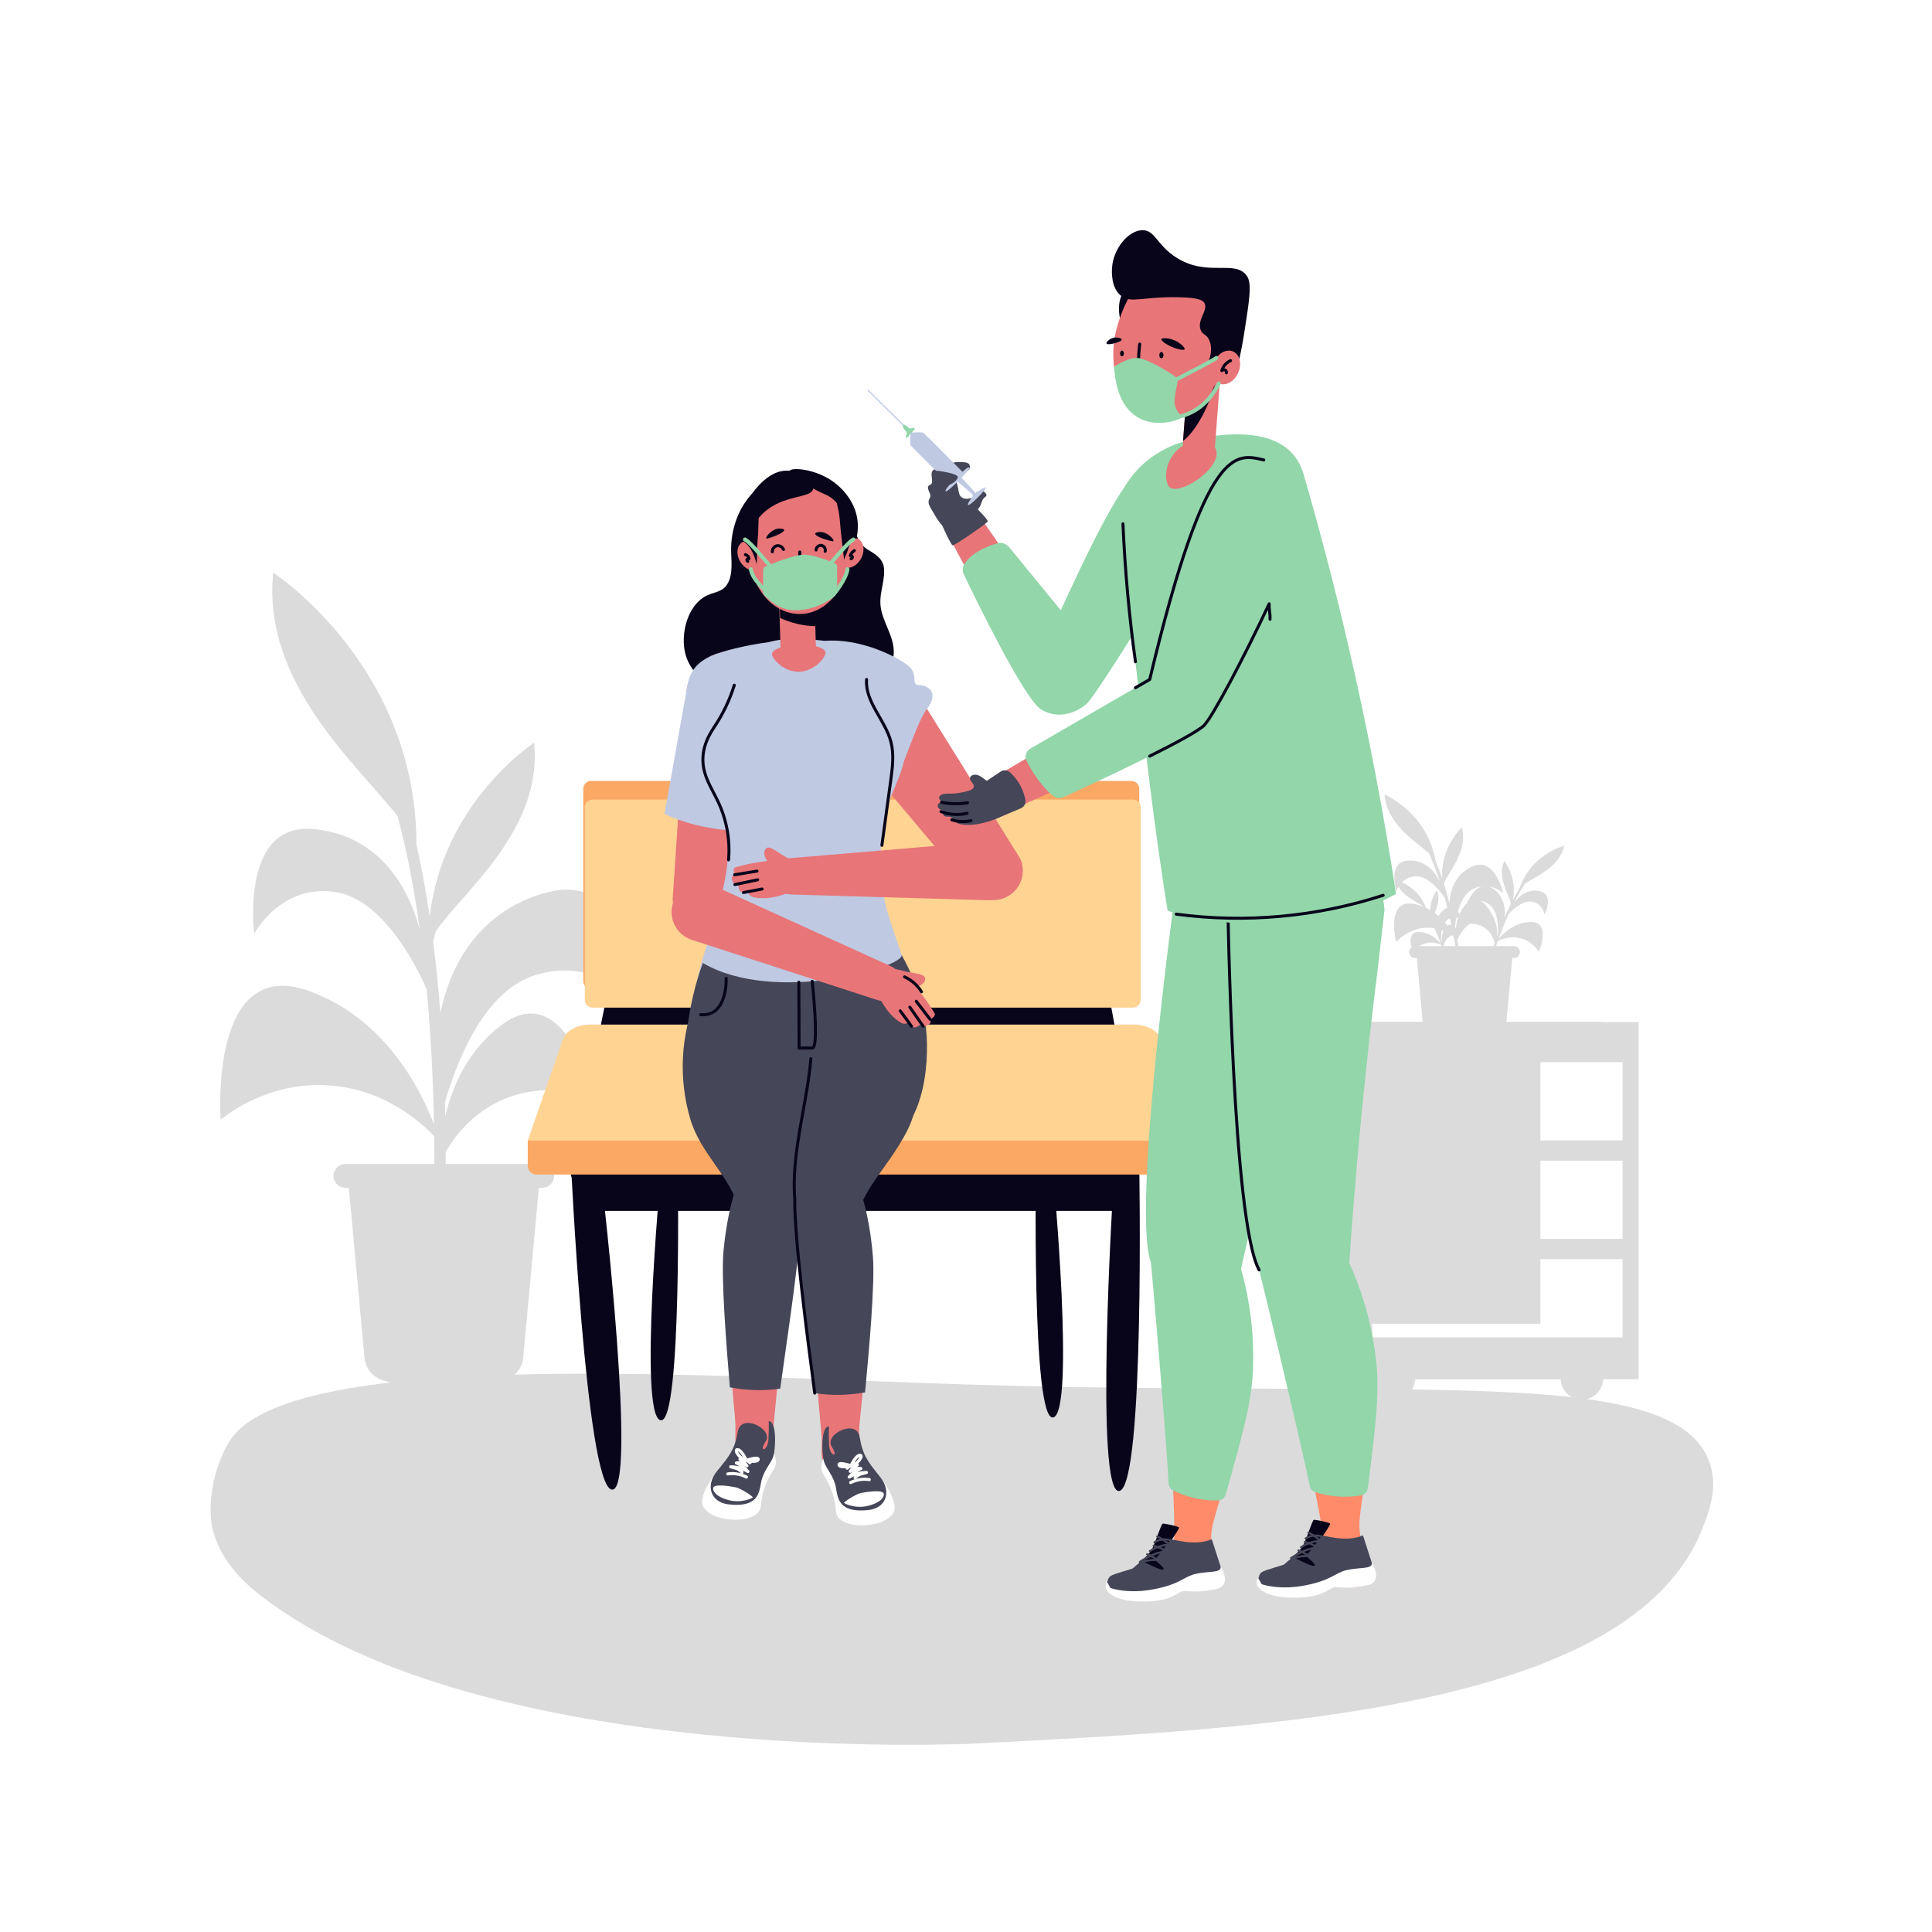 <?xml version="1.0" encoding="utf-8"?>
<!-- Generator: Adobe Illustrator 27.5.0, SVG Export Plug-In . SVG Version: 6.00 Build 0)  -->
<svg version="1.1" xmlns="http://www.w3.org/2000/svg" xmlns:xlink="http://www.w3.org/1999/xlink" x="0px" y="0px"
	 viewBox="0 0 500 500" style="enable-background:new 0 0 500 500;" xml:space="preserve">
<g id="BACKGROUND">
	<rect style="fill:#FFFFFF;" width="500" height="500"/>
</g>
<g id="OBJECTS">
	<g>
		<g>
			<g>
				<g>
					
						<rect x="344.244" y="264.508" transform="matrix(-1 -1.224647e-16 1.224647e-16 -1 759.118 621.464)" style="fill:#DBDBDB;" width="70.63" height="92.448"/>
					
						<rect x="353.427" y="264.508" transform="matrix(-1 -1.224647e-16 1.224647e-16 -1 777.484 621.464)" style="fill:#DBDBDB;" width="70.63" height="92.448"/>
					<rect x="398.654" y="274.88" style="fill:#FFFFFF;" width="21.258" height="20.247"/>
					<rect x="398.654" y="300.373" style="fill:#FFFFFF;" width="21.258" height="20.247"/>
					<polygon style="fill:#FFFFFF;" points="398.654,325.866 398.654,342.584 355.133,342.584 355.133,346.113 419.912,346.113 
						419.912,325.866 					"/>
					<path style="fill:#DBDBDB;" d="M403.902,356.753c0,3.03,2.456,5.486,5.486,5.486c3.03,0,5.486-2.456,5.486-5.486
						c0-3.03-2.456-5.486-5.486-5.486C406.358,351.267,403.902,353.723,403.902,356.753z"/>
					<path style="fill:#DBDBDB;" d="M355.251,356.753c0,3.03,2.456,5.486,5.486,5.486c3.03,0,5.486-2.456,5.486-5.486
						c0-3.03-2.456-5.486-5.486-5.486C357.707,351.267,355.251,353.723,355.251,356.753z"/>
				</g>
				<g>
					<path style="fill:#DBDBDB;" d="M140.337,301.241H89.398c-1.7,0-3.079,1.378-3.079,3.079c0,1.7,1.378,3.079,3.079,3.079h0.881
						c1.351,14.658,2.701,29.317,4.052,43.975c0.244,2.648,2.014,4.912,4.535,5.756c3.931,1.316,9.189,2.538,15.433,2.608
						c6.716,0.076,12.353-1.206,16.488-2.582c2.551-0.849,4.37-3.104,4.616-5.781l4.052-43.976h0.881c1.7,0,3.079-1.378,3.079-3.079
						C143.416,302.62,142.037,301.241,140.337,301.241z"/>
					<path style="fill:#DBDBDB;" d="M137.567,252.698c17.37-6.27,28.991,8.655,28.991,8.655s-1.907-36.197-24.507-30.517
						c-15.008,3.771-24.719,15.117-28.079,31.387c-0.462-5.997-1.071-12.201-1.863-18.444l0.571-2.574
						c6.442-9.831,27.887-26.152,25.541-48.986c0,0-23.639,15.382-27.012,44.995c-0.929-6.278-2.061-12.531-3.431-18.594
						c0.035-46.318-37.071-70.431-37.071-70.431c-2.926,28.489,21.533,49.472,32.165,62.985c2.525,9.32,4.398,19.38,5.78,29.449
						c-4.146-15.471-14.094-25.123-28.06-26.091c-18.376-1.274-14.822,27.156-14.822,27.156s6.965-13.231,21.353-10.769
						c12.719,2.176,21.44,20.814,23.294,25.113c1.2,12.841,1.714,25.043,1.902,34.999c-3.283-8.724-12.349-27.206-32.102-34.485
						c-26.271-9.682-23.1,33.214-23.1,33.214c2.672-2.122,12.518-9.414,26.723-8.926c14.905,0.512,24.76,9.248,28.528,13.224
						c0.165,12.532-0.174,20.825-0.187,21.115c-0.035,0.796,0.582,1.471,1.379,1.506c0.022,0.001,0.043,0.002,0.065,0.002
						c0.768,0,1.407-0.605,1.441-1.38c0.045-1.013,0.31-7.461,0.287-17.164c2.345-4.131,7.542-11.2,17.056-14.422
						c10.194-3.453,18.923-0.314,21.324,0.642c0,0-7.059-31.794-23.995-19.043c-8.827,6.646-12.752,16.071-14.491,23.578
						c-0.024-1.176-0.053-2.376-0.087-3.606C117.765,276.141,124.57,257.39,137.567,252.698z"/>
				</g>
				<g>
					<path style="fill:#DBDBDB;" d="M366.231,244.851h25.586c0.854,0,1.546,0.692,1.546,1.546c0,0.854-0.692,1.546-1.546,1.546
						h-0.443c-0.678,7.363-1.357,14.726-2.035,22.088c-0.122,1.33-1.012,2.467-2.278,2.891c-1.975,0.661-4.615,1.275-7.752,1.31
						c-3.373,0.038-6.205-0.606-8.282-1.297c-1.281-0.426-2.195-1.559-2.319-2.904l-2.035-22.089h-0.443
						c-0.854,0-1.546-0.692-1.546-1.546C364.685,245.544,365.377,244.851,366.231,244.851z"/>
					<path style="fill:#DBDBDB;" d="M385.555,234.182c-2.854-2.296-5.996-0.245-5.996-0.245s2.69-6.667,6.564-4.145
						c2.572,1.675,3.663,4.429,3.244,7.697c0.473-1.095,0.987-2.22,1.538-3.34l0.059-0.52c-0.575-2.259-3.546-6.703-1.634-10.835
						c0,0,3.443,4.409,2.167,10.182c0.579-1.118,1.194-2.218,1.842-3.267c2.979-8.691,11.493-10.823,11.493-10.823
						c-1.287,5.533-7.228,7.893-10.093,9.743c-1.074,1.586-2.074,3.352-2.982,5.152c1.775-2.635,4.263-3.805,6.945-3.086
						c3.529,0.945,1.03,6.049,1.03,6.049s-0.454-2.931-3.312-3.396c-2.526-0.411-5.363,2.523-5.988,3.21
						c-1.053,2.332-1.935,4.587-2.612,6.443c1.178-1.425,4.07-4.308,8.245-4.4c5.552-0.123,2.193,7.719,2.193,7.719
						c-0.364-0.57-1.741-2.573-4.438-3.397c-2.829-0.865-5.241,0.139-6.204,0.642c-0.839,2.34-1.309,3.918-1.326,3.973
						c-0.045,0.152-0.204,0.238-0.356,0.194c-0.004-0.001-0.008-0.002-0.012-0.004c-0.144-0.049-0.225-0.204-0.181-0.352
						c0.057-0.193,0.423-1.419,1.052-3.238c-0.174-0.926-0.693-2.587-2.27-3.805c-1.69-1.305-3.53-1.278-4.042-1.254
						c0,0,3.373-5.509,5.728-2.026c1.228,1.816,1.356,3.837,1.199,5.357c0.08-0.219,0.163-0.442,0.249-0.671
						C387.759,239.855,387.691,235.899,385.555,234.182z"/>
					<path style="fill:#DBDBDB;" d="M374.414,238.183c1.949-1.567,4.094-0.167,4.094-0.167s-1.837-4.552-4.482-2.83
						c-1.756,1.143-2.501,3.024-2.215,5.256c-0.323-0.748-0.674-1.516-1.05-2.28l-0.04-0.355c0.393-1.543,2.421-4.577,1.116-7.398
						c0,0-2.351,3.01-1.48,6.952c-0.395-0.763-0.815-1.514-1.258-2.231c-2.034-5.934-7.848-7.39-7.848-7.39
						c0.879,3.778,4.935,5.389,6.892,6.652c0.734,1.083,1.416,2.289,2.036,3.518c-1.212-1.799-2.911-2.598-4.742-2.107
						c-2.41,0.645-0.704,4.13-0.704,4.13s0.31-2.001,2.261-2.319c1.725-0.281,3.662,1.723,4.089,2.191
						c0.719,1.592,1.322,3.132,1.784,4.399c-0.805-0.973-2.779-2.941-5.629-3.005c-3.791-0.084-1.497,5.271-1.497,5.271
						c0.249-0.389,1.189-1.757,3.03-2.319c1.932-0.59,3.578,0.095,4.236,0.439c0.573,1.598,0.894,2.675,0.905,2.713
						c0.03,0.104,0.139,0.163,0.243,0.132c0.003-0.001,0.006-0.002,0.008-0.003c0.098-0.034,0.154-0.139,0.124-0.24
						c-0.039-0.132-0.289-0.969-0.719-2.211c0.119-0.632,0.473-1.766,1.55-2.598c1.154-0.891,2.41-0.873,2.759-0.856
						c0,0-2.303-3.762-3.911-1.383c-0.838,1.24-0.926,2.62-0.819,3.658c-0.055-0.15-0.111-0.302-0.17-0.458
						C372.909,242.057,372.956,239.355,374.414,238.183z"/>
					<path style="fill:#DBDBDB;" d="M380.959,230.22c4.319-2.479,8.104,0.941,8.104,0.941s-2.202-9.523-7.938-6.956
						c-3.809,1.704-5.857,5.172-5.987,9.65c-0.404-1.571-0.856-3.19-1.358-4.811l0.031-0.71c1.25-2.912,6.181-8.251,4.488-14.205
						c0,0-5.557,5.192-5.066,13.214c-0.541-1.624-1.134-3.231-1.782-4.777c-2.16-12.302-13.143-16.968-13.143-16.968
						c0.557,7.703,8.035,12.129,11.492,15.22c1.107,2.357,2.076,4.94,2.914,7.55c-1.825-3.914-4.919-6.012-8.674-5.615
						c-4.94,0.523-2.664,7.906-2.664,7.906s1.23-3.84,5.166-3.86c3.479-0.018,6.669,4.523,7.362,5.578
						c0.92,3.354,1.628,6.57,2.144,9.205c-1.281-2.163-4.554-6.646-10.14-7.654c-7.43-1.341-4.579,9.902-4.579,9.902
						c0.61-0.689,2.883-3.086,6.679-3.622c3.982-0.562,7.008,1.296,8.195,2.176c0.631,3.32,0.929,5.538,0.939,5.616
						c0.028,0.213,0.223,0.363,0.437,0.335c0.006-0.001,0.012-0.002,0.017-0.003c0.204-0.036,0.345-0.227,0.318-0.434
						c-0.035-0.271-0.267-1.996-0.728-4.572c0.429-1.207,1.478-3.328,3.854-4.629c2.545-1.394,5.01-0.97,5.693-0.828
						c0,0-3.364-8.113-7.264-3.934c-2.033,2.178-2.634,4.865-2.744,6.94c-0.061-0.311-0.125-0.629-0.192-0.954
						C376.799,237.373,377.727,232.075,380.959,230.22z"/>
				</g>
			</g>
			<path style="fill:#DBDBDB;" d="M440.533,395.693c-18.576,46.996-112.87,51.742-188.476,55.547c0,0-126.787,6.381-184.455-38.215
				c-2.887-2.233-10.739-8.305-12.783-18.222c0,0-2.046-9.929,4.212-21.209c13.858-24.976,120.949-17.52,190.544-15.308
				c117.226,3.725,184.577-5.634,192.993,20.634C444.584,385.212,442.396,390.98,440.533,395.693z"/>
			<g>
				<path style="fill:#DBDBDB;" d="M435.562,369.828c-0.416-0.289-0.85-0.569-1.298-0.842l3.001,6.797h-68.178l-3.66-16.192
					c-0.29-0.004-0.579-0.008-0.871-0.012l3.663,16.204h-68.217l-0.175-16.532c-0.282-0.003-0.566-0.005-0.849-0.008l0.175,16.539
					h-68.219l3.694-18.019c-0.286-0.011-0.572-0.021-0.859-0.032l-3.701,18.051h-68.184l8.451-20.096
					c-0.304-0.005-0.608-0.011-0.912-0.016l-8.458,20.112H92.851l11.67-18.346c-0.36,0.036-0.718,0.073-1.075,0.11l-11.6,18.236
					H57.912c-0.183,0.387-0.339,0.767-0.504,1.15h62.445l-13.143,24.036H57c0.198,0.392,0.403,0.775,0.616,1.15h17.478
					l-7.116,11.188c0.224,0.172,0.455,0.338,0.682,0.508l7.439-11.696h73.79l-11.912,28.325H99.021
					c0.971,0.391,1.951,0.772,2.934,1.15h69.153l-5.107,15.416c0.285,0.039,0.57,0.079,0.855,0.118l5.145-15.533h80.232
					l-2.283,19.733c0.325-0.012,0.606-0.022,0.857-0.032l2.28-19.701h80.253l1.346,13.481c0.281-0.035,0.562-0.069,0.842-0.105
					l-1.335-13.376H396.4c1.02-0.375,2.026-0.759,3.021-1.15h-17.977l-6.403-28.325h62.334c0.224-0.378,0.432-0.765,0.646-1.15
					h-32.363l-7.581-24.036h43.699c-0.184-0.392-0.384-0.775-0.598-1.15h-2.986L435.562,369.828z M182.146,400.968l7.962-24.036
					h68.45l-2.781,24.036H182.146z M299.43,402.117l0.299,28.325h-80.001l5.807-28.325H299.43z M256.63,400.968l2.781-24.036h68.47
					l2.4,24.036H256.63z M120.82,376.932h68.394l-7.962,24.036h-73.575L120.82,376.932z M150.809,402.117h73.86l-5.807,28.325
					h-79.965L150.809,402.117z M380.576,430.442h-79.998l-0.299-28.325h73.894L380.576,430.442z M404.769,400.968h-73.634
					l-2.4-24.036h68.453L404.769,400.968z"/>
			</g>
		</g>
		<g>
			<g>
				<path style="fill:#08051A;" d="M272.583,303.945c0,0,5.717,61.492,0,62.877s-4.447-67.241-4.447-67.241"/>
				<path style="fill:#08051A;" d="M170.931,304.677c0,0-5.717,61.492,0,62.877c5.717,1.385,4.447-67.241,4.447-67.241"/>
				<polygon style="fill:#08051A;" points="147.684,303.975 151.345,313.374 291.195,313.374 295.222,302.508 280.944,224.163 
					163.792,224.163 				"/>
				<path style="fill:#08051A;" d="M294.836,301.358c0,0,1.484,82.893-5.106,84.489c-6.59,1.596-1.647-78.247-1.647-78.247"/>
				<path style="fill:#08051A;" d="M147.684,299.581c0,0,3.936,84.975,10.649,85.928c6.713,0.953-2.371-77.637-2.371-77.637"/>
				<path style="fill:#FBA864;" d="M292.825,255.954H152.97c-1.111,0-2.011-0.9-2.011-2.011v-49.829c0-1.111,0.9-2.011,2.011-2.011
					h139.855c1.111,0,2.011,0.9,2.011,2.011v49.829C294.836,255.053,293.936,255.954,292.825,255.954z"/>
				<path style="fill:#FFD392;" d="M293.211,260.773H153.356c-1.111,0-2.011-0.9-2.011-2.011v-49.829c0-1.111,0.9-2.011,2.011-2.011
					h139.855c1.111,0,2.011,0.9,2.011,2.011v49.829C295.222,259.872,294.321,260.773,293.211,260.773z"/>
				<path style="fill:#FBA864;" d="M306.439,303.975H138.854c-1.256,0-2.274-1.018-2.274-2.274v-6.5h172.982l-0.866,6.788
					C308.55,303.124,307.584,303.975,306.439,303.975z"/>
				<path style="fill:#FFD392;" d="M309.561,295.2H136.579l9.1-26.205c0.782-2.253,3.691-3.841,7.036-3.841h140.71
					c3.345,0,6.254,1.588,7.036,3.841L309.561,295.2z"/>
			</g>
			<g>
				<g>
					<g>
						<g>
							<path style="fill:#08051A;" d="M189.221,141.53c-0.002,0.08-0.004,0.16-0.006,0.239c-0.057,3.024,0.701,6.898-1.108,9.584
								c-1.326,1.97-3.471,1.855-5.395,2.878c-5.298,2.815-7.016,11.304-4.839,16.494c2.034,4.85,6.897,7.925,11.822,9.769
								c10.444,3.91,22.426,3.523,32.596-1.053c3.8-1.71,7.742-4.495,8.786-8.773c1.107-4.539-1.943-8.307-2.96-12.527
								c-0.953-3.95,0.834-6.939,0.691-10.706c-0.104-2.74-2.062-3.882-4.194-5.171c-4.329-2.616-3.111-8.202-5.078-12.256
								c-2.007-4.136-6.281-7.033-10.813-7.608c-5.128-0.651-10.432,1.505-13.991,5.254
								C191.229,131.345,189.371,136.441,189.221,141.53z"/>
							<g>
								<g>
									<g>
										<g>
											<g>
												<path style="fill:#E87578;" d="M235.618,176.558l28.378,45.593c1.764,3.797,0.117,8.305-3.68,10.07
													c-2.994,1.391-6.43,0.66-8.614-1.574l0.004,0.006l-0.012-0.014c-0.132-0.135-0.26-0.274-0.382-0.42
													c-0.109-0.13-0.202-0.275-0.302-0.413l-33.735-40.045c-6.198-7.432-0.528-15.34,4.091-17.487
													C226.572,169.853,232.686,171.779,235.618,176.558z"/>
											</g>
										</g>
									</g>
									<g>
										<g>
											<g>
												<g>
													<g>
														<g>
															<g>
																<g>
																	<path style="fill:#E87578;" d="M231.192,257.156c-2.599-1.105-6.249,8.631-7.26,10.55
																		c-2.499,4.742-4.969,9.5-7.381,14.287c-3.717,7.379-7.587,14.836-10.373,22.632
																		c-3.794,10.615,13.758,12.456,16.006,7.06c3.142-7.544,9.607-12.794,12.077-20.855
																		c3.118-10.177,2.713-21.442-1.323-31.308c-0.355-0.867-0.778-1.774-1.57-2.273
																		C231.31,257.212,231.251,257.181,231.192,257.156z"/>
																	<path style="fill:#E87578;" d="M212.666,372.209c0.095,4.735-0.813,6.306,2.681,7.221
																		c3.494,0.915,5.832-1.044,5.832-1.044c1.688-2.388,0.903-5.69,1.226-9.407c0.323-3.717,3.649-34.346,2.89-43.656
																		c-0.759-9.311-2.837-18.038-5.605-21.695c-2.433-3.215-12.064-3.499-12.89,1.411"/>
																</g>
															</g>
														</g>
													</g>
													<path style="fill:#454658;" d="M209.792,352.436c0.38,2.874,0.738,5.597,1.057,8.106
														c4.406,0.677,8.767,0.58,13.027-0.202c1.045-10.843,2.586-28.377,2.039-35.068c-0.44-5.404-1.335-10.626-2.522-14.741
														c1.353-2.776,3.17-5.322,4.927-7.786c2.533-3.551,6.508-9.079,7.89-13.59c3.213-10.488,1.382-19.898-2.697-29.87
														c-0.091-0.222-0.914-1.135-1.816-2.564c-0.361-0.572-0.614-1.018-0.801-1.365c-0.409-0.762-0.658-1.119-0.683-1.134
														c-0.584-0.342-4.368,4.465-15.366,21.29c-4.112,6.604-8.766,16.53-9.255,28.904c-0.082,2.074-0.041,4.06,0.092,5.949
														C205.547,320.307,207.9,338.113,209.792,352.436z"/>
												</g>
												<g>
													<g>
														<g>
															<g>
																<g>
																	<path style="fill:#E87578;" d="M182.669,255.778c2.61-1.077,6.158,8.697,7.148,10.626
																		c2.449,4.768,4.868,9.552,7.229,14.365c3.639,7.417,7.429,14.915,10.133,22.74
																		c3.682,10.654-13.889,12.31-16.079,6.89c-3.062-7.577-9.471-12.895-11.856-20.982
																		c-3.011-10.21-2.486-21.47,1.654-31.293c0.364-0.863,0.797-1.765,1.594-2.256
																		C182.55,255.833,182.609,255.803,182.669,255.778z"/>
																	<path style="fill:#E87578;" d="M199.977,371.021c-0.145,4.734,0.746,6.314-2.757,7.192
																		c-3.503,0.878-5.821-1.105-5.821-1.105c-1.663-2.405-0.843-5.699-1.127-9.42
																		c-0.284-3.72-3.286-34.382-2.428-43.684c0.858-9.302,3.028-18.007,5.834-21.634
																		c2.467-3.19,12.1-3.371,12.874,1.547"/>
																	<g>
																		<path style="fill:#FFFFFF;" d="M200.108,375.764c0,0,1.446,2.471,0.144,4.486
																			c-1.302,2.014-2.965,4.828-3.346,9.535c-0.38,4.707-12.067,4.572-14.795,0.346
																			c-2.07-3.205,4.619-10.845,4.619-10.845"/>
																		<path style="fill:#454658;" d="M198.936,367.789c2.164,0.048,1.796,7.168,1.208,9.075
																			c-0.588,1.907-2.596,3.738-3.151,6.658c-0.555,2.92-0.801,6.648-8.41,5.811c-4.666-0.513-6.105-4.849-3.025-8.612
																			c3.081-3.763,4.565-5.435,5.412-10.278c0.847-4.842,9.26-0.572,7.216,2.543c-2.044,3.115,0.541,2.553,0.692-0.448
																			C199.029,369.537,198.936,367.789,198.936,367.789z"/>
																		<g>
																			
																				<path style="fill:none;stroke:#FFFFFF;stroke-width:0.798;stroke-linecap:round;stroke-linejoin:round;stroke-miterlimit:10;" d="
																				M193.176,382.258c-1.473-0.756-3.181-1.045-4.82-0.815"/>
																			<g>
																				
																					<path style="fill:none;stroke:#FFFFFF;stroke-width:0.798;stroke-linecap:round;stroke-linejoin:round;stroke-miterlimit:10;" d="
																					M194.118,378.549c-0.703-0.64-1.679-0.969-2.627-0.887c0.717,0.403,1.352,1.016,1.826,1.687
																					c-0.767-0.652-1.748-0.887-2.745-0.745c1.122,0.463,2.226,1.29,2.991,2.232
																					c-1.313-0.82-2.905-1.207-4.453-1.222c1.515,0.461,1.799,0.293,2.928,1.404"/>
																				
																					<path style="fill:none;stroke:#FFFFFF;stroke-width:0.798;stroke-linecap:round;stroke-linejoin:round;stroke-miterlimit:10;" d="
																					M193.125,377.923c0,0,2.825,0.71,3.089-0.19C196.479,376.833,193.125,377.923,193.125,377.923z"/>
																				
																					<path style="fill:none;stroke:#FFFFFF;stroke-width:0.798;stroke-linecap:round;stroke-linejoin:round;stroke-miterlimit:10;" d="
																					M193.125,377.923c0,0-1.154-2.66-2.234-2.752C189.811,375.079,191.481,377.667,193.125,377.923z"/>
																			</g>
																		</g>
																		<path style="fill:#FFFFFF;" d="M188.557,388.224c-2.23-0.6-3.955-1.651-4.011-3.01
																			c-0.055-1.359,4.399-0.578,5.82-0.306c1.421,0.272,4.533,2.404,4.462,2.608
																			C194.758,387.72,191.849,389.11,188.557,388.224z"/>
																	</g>
																</g>
															</g>
														</g>
													</g>
													<path style="fill:#454658;" d="M203.06,351.279c-0.41,2.87-0.797,5.589-1.143,8.095
														c-4.413,0.63-8.773,0.487-13.024-0.34c-0.93-10.854-2.285-28.403-1.668-35.087c0.497-5.4,1.447-10.612,2.678-14.714
														c-1.324-2.79-3.113-5.355-4.844-7.837c-2.496-3.578-5.078-7.277-6.412-11.801c-3.102-10.522-2.506-21.782,1.679-31.711
														c0.093-0.222,0.926-1.125,1.842-2.544c0.367-0.568,0.625-1.011,0.815-1.356c0.417-0.757,0.669-1.112,0.695-1.126
														c0.587-0.336,4.321,4.511,15.14,21.451c4.042,6.646,8.591,16.622,8.949,29c0.06,2.074-0.003,4.06-0.155,5.947
														C207.644,319.197,205.104,336.977,203.06,351.279z"/>
												</g>
												<g>
													<g>
														<path style="fill:#E87578;" d="M177.667,179.168l-3.59,53.583c0.23,4.18,3.804,7.384,7.985,7.154
															c3.297-0.181,5.984-2.443,6.861-5.442l-0.001,0.007l0.004-0.018c0.053-0.181,0.101-0.364,0.14-0.55
															c0.035-0.165,0.049-0.337,0.072-0.506l10.927-51.208c1.972-9.474-6.752-13.785-11.837-13.506
															C182.494,168.997,178.006,173.573,177.667,179.168z"/>
														<path style="fill:#BFC9E2;" d="M177.887,177.472c0.65-3.649,2.332-5.823,5.654-7.467
															c3.388-1.677,10.556-3.175,14.754-3.714c6.766-0.869,5.035,14.071,0.746,20.605
															c-6.81,8.699,0.008,19.415-6.802,28.114c-11.866,0-20.261-4.374-20.261-4.374L177.887,177.472z"/>
														<path style="fill:#BFC9E2;" d="M213.351,165.865c9.545-0.827,19.61,4.481,21.991,6.678
															c2.381,2.197,0.255,4.759,2.508,4.759c2.253,0,5.338,1.859,2.057,6.146c-3.282,4.288-7.504,20.213-10.518,22.41"/>
														<path style="fill:#BFC9E2;" d="M231.765,203.292c0.889-2.107,1.765-4.217,2.192-6.457
															c1.657-8.697-6.477-11.645-9.009-18.726c-0.818-2.289-0.802-4.849-1.889-7.023
															c-2.532-5.066-10.351-5.421-15.237-5.702c-6.039-0.348-13.82,0.722-16.6,6.881c-1.278,2.832-1.666,5.989-2.801,8.882
															c-1.96,4.991-6.135,9.224-6.513,14.573c-0.365,5.161,2.905,9.768,4.772,14.593c4.346,11.232-0.52,23.006-3.606,33.927
															c-0.96,3.396-4.618,12.176-1.406,15.179c2.732,2.553,49.326,2.553,52.057,0c3.318-3.101,0.671-8.859-0.369-12.245
															c-1.53-4.979-3.909-10.502-4.706-15.655c-1.298-8.39-1.12-17.171,1.853-25.124
															C230.893,205.352,231.33,204.322,231.765,203.292z"/>
														<g>
															<path style="fill:#454658;" d="M233.356,247.174c2.126,3.8,6.373,12.229,6.544,22.923
																c0.095,5.952-0.745,12.802-3.358,18.243c-3.613,7.522-14.546,13.181-21.995,13.005
																c-9.554-0.226-13.311,0.597-22.71-1.031c-1.21-0.21-6.386-5.481-7.3-5.643c-2.094-0.371-2.443-4.599-2.823-6.226
																c-1.119-4.707-4.297-6.612-4.333-13.156c-0.062-11.293,2.437-20.346,4.514-26.079
																C200.228,260.048,233.722,250.43,233.356,247.174z"/>
														</g>
													</g>
													
														<path style="fill:none;stroke:#08051A;stroke-width:0.778;stroke-linecap:round;stroke-linejoin:round;stroke-miterlimit:10;" d="
														M209.852,273.975c-0.867,10.216-3.856,20.225-4.26,30.442c-0.082,2.074-0.041,4.06,0.092,5.949
														c-0.137,9.941,3.272,35.854,5.165,50.176"/>
												</g>
												
													<path style="fill:none;stroke:#08051A;stroke-width:0.778;stroke-linecap:round;stroke-linejoin:round;stroke-miterlimit:10;" d="
													M210.199,253.966c0,0,1.897,17.259,0,17.259c-1.897,0-3.397,0-3.397,0l-0.063-17.019"/>
												
													<path style="fill:none;stroke:#08051A;stroke-width:0.778;stroke-linecap:round;stroke-linejoin:round;stroke-miterlimit:10;" d="
													M187.931,253.193c0,0,0.462,9.97-6.595,9.402"/>
												
													<path style="fill:none;stroke:#08051A;stroke-width:0.778;stroke-linecap:round;stroke-linejoin:round;stroke-miterlimit:10;" d="
													M229.388,252.023c1.088,4.588,4.241,7.828,7.573,6.462"/>
											</g>
										</g>
										<g>
											<g>
												<path style="fill:#E87578;" d="M199.794,169.308c0.036,1.253,3.238,4.661,7.063,4.55
													c3.825-0.11,6.825-3.696,6.789-4.949c-0.036-1.253-3.166-2.18-6.991-2.07
													C202.829,166.95,199.758,168.055,199.794,169.308z"/>
												
													<rect x="202.034" y="156.984" transform="matrix(-1 0.029 -0.029 -1 417.883 323.328)" style="fill:#E87578;" width="9.16" height="15.377"/>
												<path style="fill:#08051A;" d="M201.896,159.961l-0.124-4.309l9.156-0.264l0.192,6.663
													C207.942,162.047,204.885,161.235,201.896,159.961z"/>
												<path style="fill:#E87578;" d="M206.322,124.694c9.649-0.278,13.296,7.637,13.572,17.225
													c0.26,9.036-5.43,16.769-12.587,16.975c-7.543,0.217-13.283-7.187-13.543-16.223
													C193.488,133.083,196.673,124.972,206.322,124.694z"/>
												<path style="fill:#08051A;" d="M191.885,145.102c0.951,0.116,0.297-7.225,5.553-12.227
													c5.361-5.102,12.649-3.752,12.998-6.434c0.24-1.851-3.001-4.253-6.057-4.594c-5.996-0.67-10.344,6.695-11.11,8.066
													C189.388,136.859,190.89,144.981,191.885,145.102z"/>
												<path style="fill:#08051A;" d="M219.848,143.036c-0.503-0.078,0.371-3.769-1.268-8.734
													c-0.521-1.579-1.004-2.994-2.242-4.382c-1.565-1.755-2.914-1.869-5.904-3.479c-2.063-1.11-6.381-3.748-6.057-4.594
													c0.354-0.925,6.6-0.618,11.416,2.926c0.953,0.701,5.52,4.23,6.149,10.039C222.424,139.25,220.4,143.121,219.848,143.036
													z"/>
												<g>
													<path style="fill:#E87578;" d="M196.19,145.247c1.205,1.925,1.733,1.126,0.27,2.042
														c-1.463,0.916-3.626,0.097-4.831-1.828c-1.205-1.925-0.995-4.229,0.468-5.144
														C193.56,139.401,194.986,143.321,196.19,145.247z"/>
												</g>
												<g>
													<path style="fill:#E87578;" d="M217.252,144.64c-1.092,1.992-0.649,1.194,0.864,2.025
														c1.514,0.83,3.626-0.111,4.718-2.103c1.092-1.991,0.751-4.279-0.763-5.109
														C220.558,138.623,218.344,142.649,217.252,144.64z"/>
												</g>
												<path style="fill:#08051A;" d="M191.485,139.653c2.56,1.022,3.671,3.795,4.307,6.286
													c0.211-1.377,0.059-2.714,0.126-4.084c0.065-1.327,0.252-2.667,0.295-4.003c0.061-1.914,0.123-3.828,0.184-5.742"/>
												<path style="fill:#08051A;" d="M220.866,138.374c-0.325,0.96-0.564,1.844-0.992,2.753
													c-0.3,0.638-0.487,1.359-0.726,2.023c-0.185,0.515-0.669,1.323-0.669,1.865c-0.282-2.414-0.564-4.827-0.845-7.241
													c-0.249-2.135-0.257-4.272-0.79-6.35c-0.154-0.6-0.378-2.368-0.863-2.758c2.215,1.784,3.946,4.32,4.418,7.124"/>
												
													<path style="fill:none;stroke:#08051A;stroke-width:0.778;stroke-linecap:round;stroke-linejoin:round;stroke-miterlimit:10;" d="
													M192.908,143.55c0.494,0.086,0.898,0.544,0.921,1.045c-0.182-0.073-0.413,0.021-0.492,0.2
													c-0.079,0.179,0.007,0.414,0.183,0.499"/>
												
													<path style="fill:none;stroke:#08051A;stroke-width:0.778;stroke-linecap:round;stroke-linejoin:round;stroke-miterlimit:10;" d="
													M221.098,142.503c-0.484,0.286-0.86,0.749-1.044,1.28c0.218-0.062,0.474,0.087,0.527,0.307
													c0.054,0.221-0.104,0.47-0.327,0.515"/>
												<g>
													<path style="fill:#08051A;" d="M209.212,149.501c-1.361,0.868-3.071,1.169-4.646,0.819
														c0.266,0.758,0.969,1.659,1.69,2.012c0.722,0.353,1.632,0.345,2.3-0.102
														C209.224,151.784,209.472,150.261,209.212,149.501z"/>
													
														<path style="fill:none;stroke:#08051A;stroke-width:0.778;stroke-linecap:round;stroke-linejoin:round;stroke-miterlimit:10;" d="
														M206.981,142.85c-0.014,0.762-0.028,1.525-0.041,2.288c0.378-0.197,0.756-0.393,1.133-0.59
														c0.138-0.072,0.291-0.145,0.442-0.11c0.286,0.068,0.344,0.456,0.274,0.742c-0.174,0.712-0.782,1.299-1.501,1.447"/>
													<path style="fill:#08051A;" d="M215.713,140.019c-0.076,0.13-0.455,0.036-1.213-0.152
														c-1.522-0.377-3.629-1.23-3.526-1.762c0.062-0.322,0.906-0.403,1.027-0.414
														C214.03,137.495,215.933,139.645,215.713,140.019z"/>
													<path style="fill:#08051A;" d="M198.317,139.32c0.083,0.125,0.456,0.009,1.202-0.221
														c1.497-0.464,3.553-1.437,3.419-1.962c-0.08-0.318-0.928-0.35-1.049-0.354
														C199.852,136.704,198.076,138.959,198.317,139.32z"/>
												</g>
											</g>
										</g>
									</g>
								</g>
							</g>
						</g>
					</g>
					<g>
						<path style="fill:#FFFFFF;" d="M213.285,377.116c0,0-1.472,2.456-0.192,4.484c1.281,2.028,2.914,4.86,3.245,9.57
							c0.331,4.711,12.018,4.699,14.79,0.502c2.103-3.183-4.504-10.894-4.504-10.894"/>
						<path style="fill:#454658;" d="M214.541,369.154c-2.164,0.025-1.872,7.149-1.303,9.062c0.568,1.913,2.556,3.765,3.081,6.691
							c0.524,2.926,0.731,6.657,8.348,5.9c4.671-0.464,6.156-4.784,3.115-8.579c-3.041-3.795-4.507-5.483-5.303-10.334
							c-0.796-4.851-9.253-0.67-7.242,2.466c2.011,3.136-0.568,2.548-0.688-0.455C214.43,370.901,214.541,369.154,214.541,369.154z"
							/>
						<g>
							
								<path style="fill:none;stroke:#FFFFFF;stroke-width:0.798;stroke-linecap:round;stroke-linejoin:round;stroke-miterlimit:10;" d="
								M220.148,383.683c1.481-0.74,3.192-1.011,4.829-0.764"/>
							<g>
								
									<path style="fill:none;stroke:#FFFFFF;stroke-width:0.798;stroke-linecap:round;stroke-linejoin:round;stroke-miterlimit:10;" d="
									M219.245,379.965c0.71-0.632,1.69-0.951,2.636-0.859c-0.721,0.396-1.363,1.001-1.844,1.668
									c0.774-0.644,1.758-0.869,2.753-0.716c-1.127,0.451-2.239,1.266-3.015,2.2c1.321-0.806,2.917-1.176,4.465-1.175
									c-1.52,0.445-1.802,0.274-2.943,1.373"/>
								
									<path style="fill:none;stroke:#FFFFFF;stroke-width:0.798;stroke-linecap:round;stroke-linejoin:round;stroke-miterlimit:10;" d="
									M220.244,379.349c0,0-2.833,0.68-3.087-0.223C216.902,378.223,220.244,379.349,220.244,379.349z"/>
								
									<path style="fill:none;stroke:#FFFFFF;stroke-width:0.798;stroke-linecap:round;stroke-linejoin:round;stroke-miterlimit:10;" d="
									M220.244,379.349c0,0,1.183-2.648,2.263-2.728C223.588,376.54,221.891,379.11,220.244,379.349z"/>
							</g>
						</g>
						<path style="fill:#FFFFFF;" d="M224.704,389.698c2.237-0.577,3.972-1.609,4.042-2.968c0.07-1.358-4.393-0.625-5.817-0.368
							c-1.424,0.257-4.558,2.356-4.489,2.561C218.509,389.128,221.402,390.549,224.704,389.698z"/>
					</g>
				</g>
				<g>
					<g>
						<path style="fill:#E87578;" d="M204.495,231.487l-0.001-0.031c-0.275-0.012-0.553-0.043-0.831-0.105
							c-2.525-0.564-4.115-3.069-3.551-5.594c0.452-2.022,2.147-3.44,4.101-3.638l0-0.004l0.072-0.006
							c0.01-0.001,0.02-0.002,0.031-0.003l50.372-4.241c0.134-0.015,0.269-0.027,0.405-0.034l0.179-0.015l0,0.009
							c0.626-0.02,1.263,0.028,1.903,0.171c4.086,0.913,6.658,4.965,5.745,9.052c-0.792,3.544-3.947,5.946-7.436,5.925l0,0.004
							l-0.063-0.002c-0.023,0-0.046-0.001-0.07-0.002L204.495,231.487z"/>
					</g>
				</g>
				<g>
					<g>
						<path style="fill:#E87578;" d="M227.384,258.912l0.011-0.029c0.263,0.082,0.535,0.145,0.819,0.18
							c2.568,0.318,4.907-1.507,5.225-4.075c0.254-2.056-0.866-3.962-2.64-4.805l0.001-0.003l-0.065-0.03
							c-0.009-0.004-0.018-0.009-0.028-0.013l-46.014-20.929c-0.122-0.059-0.245-0.115-0.37-0.168l-0.163-0.074l-0.003,0.009
							c-0.583-0.23-1.199-0.399-1.849-0.479c-4.155-0.514-7.94,2.438-8.454,6.593c-0.446,3.604,1.718,6.927,5.011,8.081
							l-0.001,0.004l0.06,0.019c0.022,0.008,0.044,0.014,0.066,0.022L227.384,258.912z"/>
					</g>
				</g>
				
					<path style="fill:none;stroke:#08051A;stroke-width:0.778;stroke-linecap:round;stroke-linejoin:round;stroke-miterlimit:10;" d="
					M190.032,177.329c-1.206,3.873-2.982,7.569-5.252,10.93c-2.118,3.136-3.361,6.555-2.684,10.432
					c0.563,3.225,2.465,6.028,3.845,8.997c2.142,4.607,3.052,9.78,2.612,14.842"/>
				
					<path style="fill:none;stroke:#08051A;stroke-width:0.778;stroke-linecap:round;stroke-linejoin:round;stroke-miterlimit:10;" d="
					M228.233,218.765c0.76-5.577,1.521-11.154,2.281-16.731c0.457-3.35,0.908-6.803,0.051-10.074
					c-1.481-5.649-6.733-10.293-6.296-16.116"/>
				<g>
					<path style="fill:#E87578;" d="M229.794,250.987c0.349-0.223,0.754-0.265,1.181-0.226c0.895-0.068,2.301,0.423,3.948,0.777
						c2.601,0.559,4.808,0.554,4.483,2.065c-0.195,0.91-1.139,1.544-2.42,1.789c2.694,3.179,4.964,6.845,4.972,7.069
						c0.024,0.657-0.865,1.109-1.134,1.391c-0.241,0.253,0.36,0.597-0.312,1.225c-0.431,0.256-0.898,0.453-1.4,0.595
						c-0.477-0.013-0.807-0.244-0.887-0.395c-0.132-0.247-0.78,0.638-1.504,0.633c-0.033-0.003-0.067-0.015-0.1-0.019
						c-0.684-0.098-0.998-1.051-1.249-1.276c-0.214-0.192-0.779,0.725-2.113,0.125c-1.557-0.907-3.097-2.338-4.448-4.469
						C224.507,253.48,226.685,252.975,229.794,250.987z"/>
					
						<path style="fill:none;stroke:#08051A;stroke-width:0.778;stroke-linecap:round;stroke-linejoin:round;stroke-miterlimit:10;" d="
						M232.998,261.605c0.964,1.325,1.927,2.651,2.891,3.976"/>
					
						<path style="fill:none;stroke:#08051A;stroke-width:0.778;stroke-linecap:round;stroke-linejoin:round;stroke-miterlimit:10;" d="
						M235.459,260.651c1.149,1.644,2.297,3.288,3.446,4.933"/>
					
						<path style="fill:none;stroke:#08051A;stroke-width:0.778;stroke-linecap:round;stroke-linejoin:round;stroke-miterlimit:10;" d="
						M237.128,259.125c1.19,1.556,2.38,3.112,3.57,4.668"/>
					
						<path style="fill:none;stroke:#08051A;stroke-width:0.778;stroke-linecap:round;stroke-linejoin:round;stroke-miterlimit:10;" d="
						M234.107,252.813c1.796,0.816,3.34,2.174,4.378,3.852"/>
				</g>
				<g>
					<path style="fill:#E87578;" d="M206.831,224.526c-0.102-0.402-0.368-0.71-0.706-0.973c-0.606-0.662-1.967-1.267-3.41-2.137
						c-2.279-1.373-3.884-2.889-4.681-1.564c-0.48,0.797-0.227,1.905,0.539,2.961c-4.14,0.473-8.304,1.591-8.464,1.749
						c-0.467,0.462-0.128,1.4-0.126,1.79c0.002,0.349-0.671,0.188-0.611,1.106c0.139,0.482,0.345,0.945,0.614,1.392
						c0.357,0.317,0.755,0.374,0.917,0.319c0.266-0.09,0.132,0.999,0.663,1.491c0.026,0.02,0.059,0.035,0.085,0.055
						c0.566,0.397,1.446-0.083,1.784-0.075c0.287,0.007,0.072,1.061,1.455,1.538c1.756,0.404,3.858,0.416,6.302-0.212
						C208.977,229.963,207.736,228.104,206.831,224.526z"/>
					
						<path style="fill:none;stroke:#08051A;stroke-width:0.778;stroke-linecap:round;stroke-linejoin:round;stroke-miterlimit:10;" d="
						M197.226,230.071c-1.61,0.306-3.219,0.612-4.829,0.918"/>
					
						<path style="fill:none;stroke:#08051A;stroke-width:0.778;stroke-linecap:round;stroke-linejoin:round;stroke-miterlimit:10;" d="
						M196.085,227.691c-1.963,0.412-3.926,0.824-5.889,1.236"/>
					
						<path style="fill:none;stroke:#08051A;stroke-width:0.778;stroke-linecap:round;stroke-linejoin:round;stroke-miterlimit:10;" d="
						M195.913,225.437c-1.933,0.319-3.865,0.639-5.798,0.958"/>
				</g>
				<path style="fill:#92D6AA;" d="M216.646,146.711c0-0.439-0.26-0.835-0.668-0.998c-2.481-0.997-5.943-2.216-7.934-2.162
					c-2.635,0.07-7.824,2.146-9.908,3.024c-0.401,0.169-0.658,0.559-0.658,0.993v5.739c0,0.281,0.103,0.551,0.298,0.752
					c1.934,1.993,4.636,3.886,7.929,3.886c4.154,0,7.464-1.601,9.733-3.191c0.768-0.538,1.208-1.423,1.208-2.361V146.711z"/>
				<g>
					
						<path style="fill:none;stroke:#92D6AA;stroke-width:1.022;stroke-linecap:round;stroke-linejoin:round;stroke-miterlimit:10;" d="
						M214.546,146.207c0.273-0.069,4.747-5.837,6.319-6.591"/>
					
						<path style="fill:none;stroke:#92D6AA;stroke-width:1.022;stroke-linecap:round;stroke-linejoin:round;stroke-miterlimit:10;" d="
						M215.731,153.826c0,0,3.247-3.821,3.598-6.521"/>
				</g>
				<g>
					
						<path style="fill:none;stroke:#92D6AA;stroke-width:1.022;stroke-linecap:round;stroke-linejoin:round;stroke-miterlimit:10;" d="
						M199.11,146.207c-0.273-0.069-4.747-5.837-6.319-6.591"/>
					
						<path style="fill:none;stroke:#92D6AA;stroke-width:1.022;stroke-linecap:round;stroke-linejoin:round;stroke-miterlimit:10;" d="
						M198.295,153.002c0,0-3.615-2.998-3.967-5.697"/>
				</g>
				
					<path style="fill:none;stroke:#08051A;stroke-width:0.778;stroke-linecap:round;stroke-linejoin:round;stroke-miterlimit:10;" d="
					M199.875,142.795c-0.044-0.708,0.493-1.406,1.189-1.546c0.695-0.139,1.46,0.299,1.692,0.969"/>
				
					<path style="fill:none;stroke:#08051A;stroke-width:0.778;stroke-linecap:round;stroke-linejoin:round;stroke-miterlimit:10;" d="
					M211.201,142.34c0-0.686,0.692-1.286,1.371-1.189c0.679,0.097,1.174,0.868,0.982,1.526"/>
			</g>
			<g>
				<g>
					<g>
						<g>
							<path style="fill:#E87578;" d="M251.626,130.856l-0.026,0.016c-0.156-0.219-0.329-0.429-0.528-0.623
								c-1.802-1.764-4.693-1.734-6.457,0.069c-1.412,1.443-1.671,3.582-0.795,5.283l-0.003,0.002l0.033,0.061
								c0.005,0.009,0.01,0.018,0.014,0.027l23.28,43.413c0.059,0.118,0.121,0.234,0.187,0.349l0.083,0.154l0.008-0.005
								c0.316,0.522,0.693,1.017,1.15,1.464c2.916,2.854,7.593,2.804,10.447-0.111c2.476-2.529,2.763-6.382,0.894-9.223l0.003-0.002
								l-0.035-0.051c-0.013-0.019-0.026-0.037-0.039-0.056L251.626,130.856z"/>
						</g>
						<g>
							<g>
								<g>
									<path style="fill:#454658;" d="M252.381,127.825c-0.223,0.263-0.377,0.655-0.643,0.861
										c-0.369,0.287-1.071,0.397-1.524,0.409c-0.611,0.016-1.252-0.2-1.637-0.675c-0.389-0.48-0.464-1.132-0.565-1.742
										c-0.124-0.755-0.311-1.501-0.555-2.226c-0.185-0.549-0.377-1.411-0.847-1.79c-0.803-0.647-2.176-0.788-3.139-1.086
										c-0.802-0.247-1.931-0.425-2.288,0.576c-0.175,0.492-0.09,1.033-0.021,1.55c0.062,0.461,0.166,1.165-0.147,1.566
										c-0.273,0.348-0.776,0.199-0.855,0.818c-0.054,0.429,0.143,0.844,0.326,1.236c0.183,0.392,0.361,0.822,0.267,1.244
										c-0.066,0.299-0.261,0.552-0.362,0.84c-0.266,0.761,0.156,1.577,0.58,2.264c1.124,1.82,2.675,5.291,5.129,5.42
										c1.689,0.089,3.164-1.117,4.257-2.407c0.94-1.11,2.252-2.21,3.083-3.351c0.589-0.809,0.577-2.019,1.45-2.67
										c0.146-0.109,0.314-0.214,0.377-0.385c0.071-0.196-0.022-0.415-0.145-0.584
										C254.346,126.625,253.119,126.956,252.381,127.825z"/>
									<path style="fill:#454658;" d="M248.665,119.575c-0.437-0.021-0.88-0.02-1.314,0.038c-0.008,0.001-0.016,0.002-0.024,0.003
										c-0.229,0.031-0.613,0.066-0.764,0.274c0,0,1.744,1.942,2.331,2.296l0.083,0.141c0.431-0.026,1.003-0.251,1.371-0.467
										c0.241-0.142,0.458-0.339,0.575-0.593c0.002-0.003,0.003-0.007,0.004-0.01c0.157-0.351,0.094-0.841-0.144-1.145
										C250.381,119.596,249.243,119.603,248.665,119.575z"/>
								</g>
							</g>
							<g>
								<path style="fill:#BFC9E2;" d="M234.012,110.503l0.224-0.225c-0.071-0.043-7.426-7.329-9.751-9.651l0.135,0.558
									L234.012,110.503z"/>
								<path style="fill:#BFC9E2;" d="M247.664,124.792c0,0,3.424-3.323,3.215-3.759s-1.791,1.069-1.791,1.069
									s-9.74-9.815-10.124-10.083c-0.384-0.268-2.89-0.083-2.89-0.083l-1.057-1.052l-0.47,0.472l1.057,1.052
									c0,0-0.176,2.507,0.094,2.89c0.27,0.383,10.124,10.083,10.124,10.083s-1.499,1.588-1.062,1.795
									c0.437,0.207,3.746-3.23,3.746-3.23"/>
								<path style="fill:#92D6AA;" d="M235.734,112.068c0,0-0.996,1.556-1.235,1.24c-0.238-0.316,0.117-0.875,0.18-1.054
									c0.173-0.491-1.395-1.616-0.97-2.202c0.425-0.586,1.538,1.076,2.013,0.837c0.25-0.126,0.914-0.288,0.994,0.029
									C236.796,111.235,235.734,112.068,235.734,112.068z"/>
								<path style="fill:#BFC9E2;" d="M247.201,124.172c0,0,4.707,3.718,4.6,4.086c-0.107,0.367-1.649,2.153-1.232,2.449
									c0.416,0.296,4.923-4.229,4.506-4.525c-0.416-0.296-2.573,1.588-2.622,1.421c-0.049-0.167-4.141-4.547-4.141-4.547
									L247.201,124.172z"/>
							</g>
							<path style="fill:#454658;" d="M242.195,121.803c0,0,5.676,0.58,5.676,1.696c0,0.731-1.935,2.458-3.514,2.024"/>
						</g>
						<path style="fill:#454658;" d="M252.583,131.387c0,0,3.186,3.048,3.031,3.562c-0.155,0.514-8.514,6.204-9.052,6.192
							c-0.538-0.012-3.845-7.688-3.845-7.688"/>
					</g>
				</g>
				<path style="fill:#E87578;" d="M292.015,125.52l-24.604,47.84c-1.451,3.935,0.563,8.301,4.498,9.752
					c3.103,1.144,6.474,0.133,8.472-2.276l-0.004,0.006l0.011-0.015c0.121-0.146,0.237-0.295,0.347-0.45
					c0.098-0.138,0.179-0.291,0.268-0.437l30.406-42.74c5.58-7.927-0.727-15.359-5.514-17.124
					C300.497,118.086,294.551,120.51,292.015,125.52z"/>
				<g>
					<g>
						<g>
							<g>
								<g>
									<g>
										<path style="fill:#FF8B6A;" d="M313.362,410.837c2.067-1.741,0.182-5.259,0.092-11.986
											c-0.065-4.863,0.894-5.011,6.091-24.537c2.072-7.784,2.648-10.857,3.198-14.808c0.413-2.965,0.616-6.43,0.466-11.248
											c-0.231-7.405-1.603-18.06-7.032-30.912c-1.296-0.911-4.098-2.582-7.876-2.599c-1.685-0.008-5.961,0.091-8.335,3.24
											c-0.869,1.153-1.275,2.774-1.102,5.135c-0.049,0.056,5.71,62.573,4.985,74.961c-0.542,9.274-2.347,9.843-2.815,9.831
											C305.265,410.331,310.885,412.923,313.362,410.837z"/>
									</g>
								</g>
							</g>
							<g>
								<path style="fill:#08051A;" d="M294.874,404.387c0,0,2.508-1.923,3.406-3.745c0.898-1.821,2.216-6.216,2.613-6.315
									c0.397-0.1,3.83,0.618,4.208,0.967c0.378,0.349-4.936,7.273-4.629,7.38c0.307,0.107,2.602,3.481,1.632,4.135
									c-0.97,0.654-5.339,0.605-5.339,0.605l-1.746-2.184L294.874,404.387z"/>
								<path style="fill:#454658;" d="M286.525,410.078c0,0-0.022-1.62,0.924-2.227c0.947-0.607,5.367-1.745,5.655-1.922
									c0.288-0.177,1.845-1.684,2.329-1.831c0.484-0.147,4.707,2.41,5.563,2.105c0.856-0.306-2.283-2.285-1.945-2.724
									c0.339-0.439,3.731-4.615,3.816-5.044c0.086-0.429,6.033,1.96,10.743-0.086l2.304,7.149l0.323,1.886l-2.014,0.876
									l-5.901,0.669l-7.68,2.554l-3.961,1.218l-6.324-0.128l-3.996-2.15L286.525,410.078z"/>
								<path style="fill:#FFFFFF;" d="M286.215,411.245c-0.047-0.082-0.187-1.464,0.158-1.682c0.345-0.218,0.852,1.446,1.11,1.465
									c0.258,0.02,4.535,1.58,11.338,0.226c6.803-1.354,7.558-3.265,10.748-3.97c3.19-0.704,6.498-0.156,6.347-1.785
									c0.157,0.245,1.834,2.926,0.73,4.628c-0.596,0.917-1.721,1.121-3.484,1.413c-3.163,0.525-4.335,0.319-6.68,0.211
									c-0.994-0.046-2.103,1.288-5.019,2.105C298.546,414.674,288.58,415.392,286.215,411.245z"/>
								<g>
									<path style="fill:#454658;" d="M295.266,404.667c-0.114,0.013-0.227-0.051-0.272-0.162
										c-0.054-0.134,0.011-0.287,0.145-0.341c1.454-0.586,3.049-0.825,4.611-0.692c0.144,0.012,0.251,0.139,0.239,0.283
										c-0.012,0.144-0.14,0.253-0.283,0.238c-1.481-0.126-2.993,0.101-4.371,0.656
										C295.312,404.659,295.288,404.665,295.266,404.667z"/>
								</g>
								<g>
									<path style="fill:#454658;" d="M299.431,403.786c-0.05,0.006-0.102-0.003-0.15-0.028c-0.244-0.127-0.497-0.276-0.756-0.429
										c-0.568-0.335-1.154-0.681-1.711-0.828c-0.14-0.036-0.223-0.179-0.186-0.32c0.037-0.139,0.181-0.222,0.319-0.186
										c0.628,0.164,1.246,0.529,1.845,0.883c0.251,0.148,0.496,0.293,0.732,0.416c0.128,0.067,0.178,0.225,0.112,0.353
										C299.592,403.727,299.515,403.776,299.431,403.786z"/>
								</g>
								<g>
									<path style="fill:#454658;" d="M295.007,404.487c-0.092,0.01-0.187-0.028-0.244-0.109
										c-0.083-0.119-0.054-0.282,0.065-0.365c1.228-0.859,4.398-2.643,6.361-2.646c0.145-0.001,0.263,0.116,0.263,0.26
										c0.001,0.145-0.117,0.267-0.26,0.263c-1.661,0.009-4.6,1.527-6.063,2.552C295.09,404.467,295.049,404.482,295.007,404.487z
										"/>
								</g>
								<g>
									<path style="fill:#454658;" d="M301.368,401.43c-0.054,0.006-0.111-0.004-0.162-0.034c-0.727-0.428-1.892-0.907-2.71-1.116
										c-0.14-0.036-0.225-0.178-0.189-0.318c0.036-0.14,0.178-0.225,0.318-0.189c0.859,0.219,2.082,0.723,2.846,1.171
										c0.125,0.074,0.166,0.234,0.093,0.359C301.521,401.376,301.447,401.421,301.368,401.43z"/>
								</g>
								<g>
									<path style="fill:#454658;" d="M297.607,401.691c-0.09,0.01-0.183-0.027-0.24-0.105c-0.086-0.117-0.061-0.28,0.056-0.366
										c1.242-0.912,3.421-1.671,4.961-1.732c0.144-0.006,0.266,0.107,0.272,0.251c0.006,0.145-0.107,0.268-0.252,0.272
										c-1.449,0.059-3.502,0.772-4.671,1.632C297.694,401.67,297.651,401.686,297.607,401.691z"/>
								</g>
								<g>
									<path style="fill:#454658;" d="M303.065,398.914c-0.04,0.004-0.081,0-0.122-0.015c-1.195-0.455-2.966-0.257-4.031,0.447
										c-0.121,0.081-0.283,0.047-0.363-0.073c-0.08-0.121-0.047-0.283,0.074-0.362c1.211-0.803,3.148-1.018,4.506-0.501
										c0.135,0.051,0.203,0.203,0.152,0.338C303.245,398.842,303.16,398.904,303.065,398.914z"/>
								</g>
								<g>
									<path style="fill:#454658;" d="M302.537,399.838c-0.063,0.007-0.127-0.008-0.182-0.047l-0.41-0.3
										c-0.739-0.546-1.856-1.369-2.547-1.59c-0.138-0.045-0.214-0.192-0.169-0.33c0.043-0.138,0.191-0.214,0.329-0.17
										c0.773,0.248,1.886,1.068,2.698,1.667l0.405,0.297c0.117,0.084,0.144,0.248,0.06,0.365
										C302.676,399.793,302.608,399.83,302.537,399.838z"/>
								</g>
							</g>
						</g>
						<g>
							<g>
								<path style="fill:#FF8B6A;" d="M305.402,229.498c0,0-11.463,83.696-6.548,96.798c4.915,13.101,21.189,7.425,21.665,0.184
									c0.475-7.24,22.048-86.328,22.048-86.328L305.402,229.498z"/>
							</g>
						</g>
						<path style="fill:#92D6AA;" d="M317.201,386.766c-0.267,0.919-1.099,1.547-2.057,1.562c-1.714,0.027-3.837-0.115-6.199-0.674
							c-2.121-0.503-3.902-1.217-5.311-1.911c-0.7-0.345-1.146-1.042-1.187-1.821c-0.639-12.125-4.503-56.996-4.598-57.25
							c-4.951-13.201,6.021-93.891,6.49-97.32l0.168-1.228c4.905-9.241,15.761-13.552,25.317-10.309
							c8.886,3.016,14.762,11.925,14.057,21.596c-1.28,4.728-2.561,9.456-3.841,14.184c-6.763,23.927-12.927,48.244-18.45,72.954
							c-0.136,0.61-0.272,1.22-0.408,1.829c1.852,6.618,2.895,13.294,3.1,19.844c0.139,4.469-0.011,8.101-0.475,11.43
							c-0.571,4.096-1.172,7.225-3.224,14.938C319.164,379.921,318.054,383.829,317.201,386.766z"/>
						
							<path style="fill:none;stroke:#08051A;stroke-width:0.778;stroke-linecap:round;stroke-linejoin:round;stroke-miterlimit:10;" d="
							M342.81,236.113c0,0-4.105,2.376-7.408,3.14c0,0,0.056,8.335,0.149,13.318c0,0,2.864-1.225,4.5-3.142
							C341.688,247.512,342.81,236.113,342.81,236.113z"/>
						
							<path style="fill:none;stroke:#08051A;stroke-width:0.778;stroke-linecap:round;stroke-linejoin:round;stroke-miterlimit:10;" d="
							M325.32,317.346"/>
						
							<path style="fill:none;stroke:#08051A;stroke-width:0.778;stroke-linecap:round;stroke-linejoin:round;stroke-miterlimit:10;" d="
							M338.484,253.236"/>
					</g>
					<g>
						<g>
							<g>
								<g>
									<g>
										<path style="fill:#FF8B6A;" d="M353.795,409.54c1.783-2.031-0.607-5.227-1.703-11.865
											c-0.792-4.798,0.133-5.088,2.349-25.172c0.883-8.006,0.993-11.131,0.945-15.12c-0.035-2.993-0.353-6.449-1.223-11.191
											c-1.337-7.287-4.288-17.617-11.58-29.512c-1.418-0.706-4.438-1.94-8.176-1.391c-1.667,0.245-5.88,0.982-7.756,4.451
											c-0.687,1.27-0.845,2.934-0.321,5.242c-0.04,0.063,15.012,61.013,16.15,73.37c0.852,9.251-0.847,10.083-1.312,10.142
											C345.713,410.251,351.659,411.973,353.795,409.54z"/>
									</g>
								</g>
							</g>
							<g>
								<path style="fill:#08051A;" d="M333.998,403.398c0,0,2.508-1.923,3.406-3.745c0.898-1.821,2.216-6.216,2.612-6.315
									c0.397-0.1,3.83,0.618,4.208,0.967c0.378,0.349-4.936,7.273-4.629,7.38c0.307,0.107,2.602,3.481,1.632,4.135
									c-0.971,0.654-5.339,0.605-5.339,0.605l-1.746-2.184L333.998,403.398z"/>
								<path style="fill:#454658;" d="M325.65,409.089c0,0-0.022-1.619,0.924-2.227c0.946-0.607,5.367-1.745,5.655-1.922
									c0.288-0.177,1.845-1.684,2.329-1.831c0.484-0.146,4.707,2.41,5.563,2.105c0.856-0.306-2.283-2.285-1.945-2.724
									c0.339-0.439,3.731-4.615,3.817-5.044c0.086-0.429,6.033,1.961,10.743-0.086l2.304,7.149l0.323,1.886l-2.015,0.876
									l-5.901,0.669l-7.68,2.554l-3.961,1.218l-6.324-0.128l-3.996-2.15L325.65,409.089z"/>
								<path style="fill:#FFFFFF;" d="M325.34,410.256c-0.047-0.082-0.187-1.464,0.158-1.682s0.852,1.446,1.11,1.465
									c0.258,0.02,4.535,1.58,11.338,0.226c6.803-1.354,7.558-3.265,10.748-3.97c3.19-0.704,6.498-0.156,6.347-1.785
									c0.157,0.245,1.834,2.926,0.729,4.628c-0.595,0.917-1.721,1.121-3.484,1.413c-3.163,0.525-4.335,0.319-6.68,0.211
									c-0.994-0.046-2.103,1.288-5.019,2.105C337.671,413.686,327.704,414.403,325.34,410.256z"/>
								<g>
									<path style="fill:#454658;" d="M334.39,403.679c-0.114,0.013-0.227-0.051-0.272-0.162
										c-0.054-0.134,0.011-0.287,0.145-0.341c1.454-0.585,3.049-0.825,4.611-0.692c0.144,0.012,0.251,0.139,0.239,0.283
										c-0.012,0.145-0.14,0.253-0.283,0.238c-1.481-0.126-2.993,0.101-4.371,0.656
										C334.436,403.671,334.413,403.676,334.39,403.679z"/>
								</g>
								<g>
									<path style="fill:#454658;" d="M338.556,402.797c-0.05,0.006-0.102-0.003-0.15-0.028c-0.244-0.127-0.497-0.276-0.756-0.429
										c-0.568-0.335-1.154-0.681-1.712-0.828c-0.14-0.036-0.223-0.179-0.186-0.32c0.037-0.139,0.182-0.222,0.319-0.186
										c0.628,0.165,1.246,0.53,1.845,0.883c0.251,0.148,0.496,0.293,0.732,0.416c0.128,0.067,0.178,0.225,0.111,0.353
										C338.717,402.738,338.639,402.788,338.556,402.797z"/>
								</g>
								<g>
									<path style="fill:#454658;" d="M334.131,403.498c-0.092,0.01-0.187-0.028-0.244-0.109
										c-0.083-0.119-0.054-0.282,0.065-0.365c1.228-0.859,4.398-2.643,6.361-2.646c0.145-0.001,0.263,0.116,0.263,0.26
										c0.001,0.145-0.117,0.267-0.26,0.263c-1.661,0.009-4.599,1.527-6.063,2.552
										C334.215,403.479,334.173,403.494,334.131,403.498z"/>
								</g>
								<g>
									<path style="fill:#454658;" d="M340.492,400.441c-0.054,0.006-0.111-0.004-0.162-0.034
										c-0.727-0.428-1.892-0.907-2.71-1.116c-0.14-0.036-0.224-0.178-0.189-0.318c0.036-0.14,0.178-0.225,0.318-0.189
										c0.859,0.219,2.082,0.723,2.846,1.171c0.125,0.073,0.166,0.234,0.093,0.358
										C340.645,400.388,340.572,400.432,340.492,400.441z"/>
								</g>
								<g>
									<path style="fill:#454658;" d="M336.731,400.703c-0.09,0.01-0.183-0.027-0.24-0.105c-0.086-0.117-0.061-0.28,0.056-0.366
										c1.242-0.912,3.421-1.671,4.961-1.732c0.144-0.006,0.266,0.107,0.272,0.251c0.006,0.145-0.107,0.268-0.252,0.272
										c-1.449,0.059-3.502,0.772-4.671,1.632C336.819,400.682,336.775,400.698,336.731,400.703z"/>
								</g>
								<g>
									<path style="fill:#454658;" d="M342.19,397.926c-0.04,0.004-0.081,0-0.122-0.015c-1.195-0.455-2.966-0.257-4.031,0.447
										c-0.121,0.081-0.283,0.047-0.363-0.073c-0.08-0.121-0.047-0.283,0.074-0.362c1.211-0.803,3.148-1.018,4.506-0.501
										c0.135,0.051,0.203,0.203,0.152,0.338C342.37,397.854,342.284,397.915,342.19,397.926z"/>
								</g>
								<g>
									<path style="fill:#454658;" d="M341.662,398.849c-0.063,0.007-0.127-0.008-0.182-0.047l-0.41-0.3
										c-0.739-0.546-1.856-1.369-2.547-1.59c-0.138-0.045-0.214-0.192-0.169-0.33c0.043-0.138,0.191-0.214,0.329-0.17
										c0.773,0.248,1.886,1.068,2.698,1.667l0.405,0.297c0.118,0.084,0.144,0.248,0.06,0.365
										C341.8,398.805,341.732,398.841,341.662,398.849z"/>
								</g>
							</g>
						</g>
						<g>
							<g>
								<path style="fill:#FF8B6A;" d="M318.78,231.435c0,0,1.195,84.469,8.015,96.687c6.821,12.218,22.062,4.169,21.449-3.061
									c-0.614-7.23,8.877-88.656,8.877-88.656L318.78,231.435z"/>
							</g>
						</g>
						<path style="fill:#92D6AA;" d="M353.987,385.165c-0.126,0.949-0.855,1.694-1.8,1.853c-1.691,0.283-3.81,0.461-6.23,0.261
							c-2.172-0.18-4.041-0.619-5.537-1.094c-0.743-0.236-1.289-0.859-1.446-1.623c-2.447-11.892-12.984-55.68-13.116-55.916
							c-6.872-12.311-8.102-93.735-8.151-97.195l-0.018-1.24c3.466-9.871,13.555-15.759,23.489-13.982
							c9.237,1.652,16.38,9.581,17.131,19.248c-0.558,4.866-1.116,9.733-1.674,14.599c-3.105,24.67-5.559,49.635-7.321,74.894
							c-0.043,0.624-0.086,1.247-0.129,1.87c2.822,6.266,4.852,12.71,6.035,19.156c0.807,4.398,1.201,8.011,1.241,11.372
							c0.048,4.135-0.077,7.319-0.952,15.253C354.903,378.103,354.391,382.134,353.987,385.165z"/>
						
							<path style="fill:none;stroke:#08051A;stroke-width:0.778;stroke-linecap:round;stroke-linejoin:round;stroke-miterlimit:10;" d="
							M325.858,328.646c-6.872-12.311-8.102-93.735-8.151-97.195l-0.018-1.24c3.466-9.871,13.555-15.759,23.489-13.982"/>
						
							<path style="fill:none;stroke:#08051A;stroke-width:0.778;stroke-linecap:round;stroke-linejoin:round;stroke-miterlimit:10;" d="
							M351.624,315.311"/>
						
							<path style="fill:none;stroke:#08051A;stroke-width:0.778;stroke-linecap:round;stroke-linejoin:round;stroke-miterlimit:10;" d="
							M355.042,249.954"/>
					</g>
				</g>
				<g>
					<g>
						<g>
							<g>
								<path style="fill:#92D6AA;" d="M361.292,231.358c-3.1-20.356-7.147-41.956-12.416-64.582
									c-3.558-15.281-7.403-29.869-11.424-43.738c-2.677-9.859-12.871-12.639-29.196-9.236
									c-11.878,2.477-19.852,12.848-18.965,19.65c5.053,38.709,7.158,66.256,12.882,102.228
									c5.108,1.954,16.204,3.471,25.258,3.754C343.289,239.932,355.393,234.52,361.292,231.358z"/>
							</g>
						</g>
						<g>
							<g>
								<g>
									<path style="fill:#08051A;" d="M299.036,70.891c-0.174,0.38-13.985,0.77-7.898,15.801
										c1.745,4.309,15.86-8.669,14.245-9.204C303.769,76.954,299.036,70.891,299.036,70.891z"/>
									<g>
										<g>
											<path style="fill:#E87578;" d="M313.272,114.659l-2.938-0.099c-6.18-0.765-9.985,6.81-8.048,11.001
												C304.224,129.753,319.847,119.012,313.272,114.659z"/>
											<path style="fill:#E87578;" d="M306.02,116.078c0.03,0.061,0.834,0.616,1.704,1.205c1.701,1.152,3.95,1.312,5.7,0.235
												c0.379-0.233,0.704-0.501,0.919-0.806c0.504-6.609,1.008-13.219,1.511-19.829l-8.571,2.612L306.02,116.078z"/>
											<path style="fill:#08051A;" d="M306.168,114.137l1.115-14.641l7.76-2.066
												C313.685,102.892,310.51,110.643,306.168,114.137z"/>
										</g>
										<path style="fill:#E87578;" d="M316.467,94.642c-0.723,2.36-1.728,4.49-1.728,4.49c-0.337,0.483-0.687,1.107-0.96,1.877
											c-0.459,1.292-4.208,6.809-10.709,7.784c-1.034,0.155-4.298,0.599-7.561-1.142c0,0-1.668-0.89-3.064-2.43
											c-3.316-3.659-5.914-12.373-3.194-21.131c1.09-3.509,4.152-13.363,12.788-14.799c6.987-1.161,14.157,3.763,16.274,9.445
											C319.974,83.193,318.493,88.029,316.467,94.642z"/>
										<path style="fill:#08051A;" d="M293.044,97.486c1.747,0.552,3.711,0.38,5.336-0.466c-0.069,0.909-0.576,2.104-1.263,2.703
											c-0.688,0.6-1.689,0.857-2.552,0.564C293.701,99.993,292.981,98.396,293.044,97.486z"/>
										<path style="fill:#08051A;" d="M320.749,92.921c-2.827,0.472-6.687,0.413-7.686,0.388
											c-0.119-0.003-0.195-0.116-0.151-0.227c0.291-0.736,1.089-3.193-0.162-5.428c-0.688-1.23-1.43-0.981-1.962-2.132
											c-1.177-2.545,1.845-5.082,0.983-6.957c-0.49-1.067-2.181-1.536-6.565-1.635c-9.554-0.215-12.438,1.661-15.028-0.33
											c-2.712-2.086-2.443-6.369-2.387-7.273c0.303-4.823,4.043-9.579,7.748-9.75c3.403-0.157,3.787,3.878,8.97,7.128
											c8.096,5.078,15.14,0.347,18.184,4.71c1.331,1.908,0.664,6.152-0.67,14.64C321.565,88.967,321.087,91.345,320.749,92.921z
											"/>
										
											<path style="fill:none;stroke:#08051A;stroke-width:0.778;stroke-linecap:round;stroke-linejoin:round;stroke-miterlimit:10;" d="
											M294.953,89.037c0,0-0.293,2.629-0.276,3.628c0.012,0.74-2.438,0.654-2.551,0.992c-0.113,0.339,1.295,0.804,2.367,1.394"
											/>
										<path style="fill:#E87578;" d="M314.163,93.684c-1.026,2.277-0.454,4.756,1.277,5.535c1.731,0.78,3.966-0.435,4.991-2.713
											c1.026-2.278,0.454-4.756-1.277-5.535C317.423,90.192,315.189,91.406,314.163,93.684z"/>
									</g>
									<path style="fill:#08051A;" d="M290.297,87.863c0.042,0.395-1.311,0.828-1.851,0.971c-0.544,0.144-1.93,0.43-2.089,0.064
										c-0.142-0.325,0.687-1.161,1.658-1.438C289.05,87.164,290.258,87.502,290.297,87.863z"/>
									<path style="fill:#08051A;" d="M300.547,87.771c-0.134,0.309,1.052,1.283,2.723,2.006c1.67,0.724,3.192,0.924,3.326,0.615
										c0.134-0.309-0.927-1.571-2.598-2.295C302.327,87.373,300.681,87.462,300.547,87.771z"/>
								</g>
							</g>
							
								<path style="fill:none;stroke:#08051A;stroke-width:0.778;stroke-linecap:round;stroke-linejoin:round;stroke-miterlimit:10;" d="
								M318.465,93.335c-1.084,0.474-1.935,1.451-2.258,2.589c0.192-0.224,0.54-0.298,0.807-0.173
								c0.267,0.126,0.431,0.44,0.382,0.732"/>
						</g>
					</g>
					
						<path style="fill:none;stroke:#08051A;stroke-width:0.778;stroke-linecap:round;stroke-linejoin:round;stroke-miterlimit:10;" d="
						M304.393,236.58c17.922,2.399,36.377,0.719,53.571-4.879"/>
				</g>
				<path style="fill:#E87578;" d="M312.735,130.057l-16.38,51.242c-0.782,4.12,1.923,8.095,6.044,8.877
					c3.249,0.617,6.407-0.936,7.981-3.641l-0.002,0.007l0.008-0.017c0.095-0.164,0.185-0.33,0.268-0.501
					c0.074-0.152,0.129-0.316,0.192-0.475l22.943-47.168c4.197-8.739-3.249-15.029-8.262-15.981
					C319.875,121.327,314.41,124.698,312.735,130.057z"/>
				<path style="fill:#E87578;" d="M256.334,201.765l0.014,0.027c-0.236,0.144-0.464,0.306-0.678,0.496
					c-1.94,1.72-2.118,4.686-0.398,6.625c1.377,1.553,3.551,1.973,5.359,1.198l0.001,0.003l0.065-0.029
					c0.009-0.004,0.019-0.008,0.028-0.012l46.204-20.721c0.125-0.052,0.248-0.107,0.371-0.167l0.164-0.074l-0.005-0.008
					c0.559-0.286,1.093-0.637,1.585-1.073c3.138-2.783,3.427-7.582,0.644-10.72c-2.414-2.722-6.344-3.296-9.392-1.585l-0.002-0.003
					l-0.055,0.032c-0.02,0.012-0.04,0.024-0.06,0.036L256.334,201.765z"/>
				<path style="fill:#454658;" d="M260.029,205.546c-0.102-0.402-0.368-0.709-0.706-0.973c-0.606-0.662-1.967-1.267-3.41-2.137
					c-0.945-0.57-1.767-1.431-2.812-1.826c-0.653-0.247-1.994-0.148-2.063,0.788c-0.06,0.804,1.054,1.336,0.988,2.139
					c-0.05,0.604-0.723,0.926-1.304,1.099c-1.245,0.371-2.528,0.614-3.822,0.727c-1.008,0.088-2.43-0.147-3.335,0.354
					c-0.922,0.512-0.51,1.432,0.264,1.744c-0.007,0.103-0.064,0.201-0.161,0.247c-0.123,0.058-0.266,0.05-0.4,0.077
					c-0.788,0.159-0.691,1.119-0.209,1.543c0.21,0.185,0.579,0.16,0.775,0.351c0.389,0.382,0.125,0.754,0.313,1.204
					c0.128,0.307,0.495,0.435,0.826,0.457c0.331,0.022,0.674-0.026,0.989,0.079c0.586,0.195,0.838,0.779,1.238,1.192
					c0.503,0.519,1.001,0.634,1.707,0.742c1.826,0.278,3.702,0.09,5.483-0.368C262.175,210.983,260.934,209.124,260.029,205.546z"/>
				
					<path style="fill:none;stroke:#08051A;stroke-width:0.778;stroke-linecap:round;stroke-linejoin:round;stroke-miterlimit:10;" d="
					M243.672,207.634c2.207,0.456,4.499,0.495,6.72,0.116"/>
				
					<path style="fill:none;stroke:#08051A;stroke-width:0.778;stroke-linecap:round;stroke-linejoin:round;stroke-miterlimit:10;" d="
					M243.537,210.035c2.128,0.827,4.51,0.983,6.728,0.442"/>
				
					<path style="fill:none;stroke:#08051A;stroke-width:0.778;stroke-linecap:round;stroke-linejoin:round;stroke-miterlimit:10;" d="
					M246.327,212.168c1.595,0.515,3.33,0.591,4.964,0.216"/>
				<path style="fill:#454658;" d="M254.585,202.655c0.191-0.191,2.809-1.926,4.391-2.969c0.74-0.488,1.715-0.433,2.374,0.16
					c0.847,0.762,1.84,1.86,2.662,3.358c0.764,1.392,1.155,2.72,1.357,3.793c0.172,0.915-0.312,1.823-1.17,2.186
					c-2.184,0.924-4.367,1.847-6.55,2.771"/>
				<path style="fill:#92D6AA;" d="M298.565,117.988c-6.272,4.399-11.397,12.362-24.028,39.957l-13.367-16.329
					c-0.746-0.911-1.958-1.316-3.092-1.002c-2.327,0.645-6.21,2.124-8.403,5.162c-0.62,0.859-0.659,2.011-0.201,2.966
					c3.072,6.407,15.615,32.169,19.939,34.841c4.942,3.054,9.7,0.309,11.714-1.339c2.014-1.647,15.443-23.346,15.443-23.346"/>
				
					<path style="fill:none;stroke:#08051A;stroke-width:0.778;stroke-linecap:round;stroke-linejoin:round;stroke-miterlimit:10;" d="
					M290.62,135.564c0.52,11.941,1.598,23.857,3.231,35.697"/>
				<path style="fill:#92D6AA;" d="M327.072,119.035c-7.139-1.59-14.838-4.78-29.522,56.81l-30.92,17.914
					c-1.12,0.649-1.532,2.054-0.94,3.205c1.252,2.437,3.648,6.461,6.917,9.061c0.72,0.573,1.694,0.7,2.53,0.317
					c6.188-2.833,32.985-15.208,36.465-18.605c3.938-3.844,28.44-53.075,26.349-57.015
					C335.859,126.781,327.072,119.035,327.072,119.035z"/>
				
					<path style="fill:none;stroke:#08051A;stroke-width:0.778;stroke-linecap:round;stroke-linejoin:round;stroke-miterlimit:10;" d="
					M297.55,195.686c6.677-3.331,12.546-6.48,14.052-7.95c2.118-2.067,10.184-17.262,16.862-31.479
					c-0.084,1.556,0.297,2.463,0.213,4.019"/>
				
					<path style="fill:none;stroke:#08051A;stroke-width:0.778;stroke-linecap:round;stroke-linejoin:round;stroke-miterlimit:10;" d="
					M327.072,119.035c-7.139-1.59-14.838-4.78-29.522,56.81l-3.699,2.143"/>
				<path style="fill:#92D6AA;" d="M288.32,94.909c0,0,3.799-2.587,6.357-2.244c2.558,0.343,9.697,4.553,10.063,5.377
					c0.366,0.824-1.373,5.162-0.549,7.295c0.824,2.132,1.817,2.008,1.32,2.848C305.015,109.025,289.472,114.199,288.32,94.909z"/>
				
					<path style="fill:none;stroke:#92D6AA;stroke-width:1.022;stroke-linecap:round;stroke-linejoin:round;stroke-miterlimit:10;" d="
					M304.74,98.042c0,0,9.723-4.986,10.048-5.408"/>
				
					<path style="fill:none;stroke:#92D6AA;stroke-width:1.022;stroke-linecap:round;stroke-linejoin:round;stroke-miterlimit:10;" d="
					M315.44,99.219c-0.871,1.789-3.134,5.753-7.703,7.767c-1.055,0.465-2.071,0.755-2.997,0.933"/>
				<path style="fill:#08051A;" d="M290.382,90.735c-0.287,0-0.502,0.315-0.502,0.731c0,0.416,0.115,0.731,0.502,0.731
					c0.387,0,0.444-0.431,0.473-0.731C290.884,91.165,290.698,90.735,290.382,90.735z"/>
				<path style="fill:#08051A;" d="M300.581,91.103c-0.314,0-0.548,0.345-0.548,0.799s0.125,0.799,0.548,0.799
					c0.423,0,0.486-0.471,0.517-0.799C301.129,91.573,300.925,91.103,300.581,91.103z"/>
			</g>
		</g>
	</g>
</g>
</svg>
